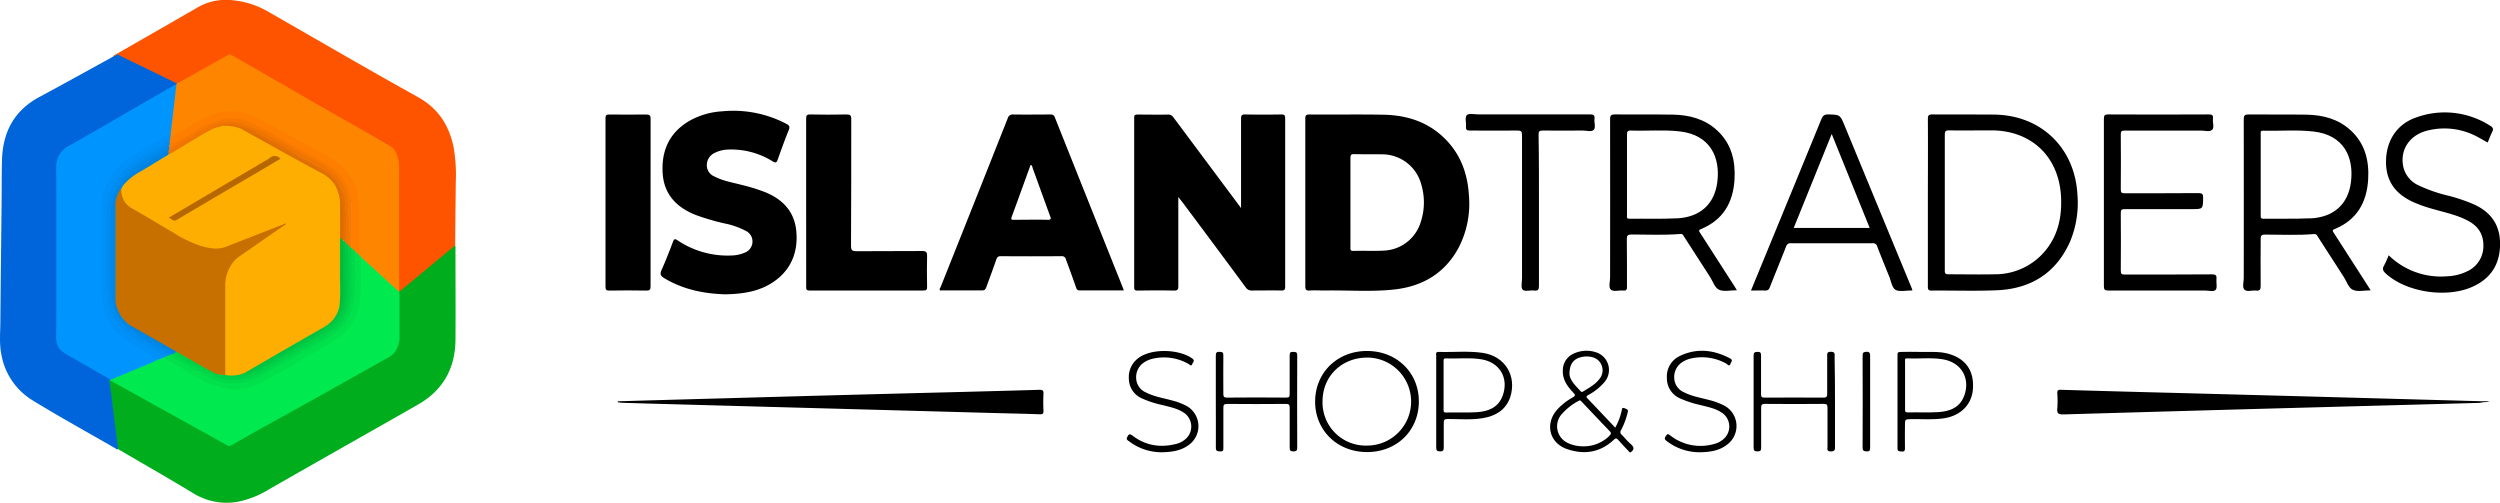 <svg id="Layer_1" data-name="Layer 1" xmlns="http://www.w3.org/2000/svg" viewBox="0 0 740 148.83"><defs><style>.cls-1{fill:#00ad1d;}.cls-2{fill:#0065da;}.cls-3{fill:#fe5400;}.cls-4{fill:#d9641f;}.cls-5{fill:#00e94e;}.cls-6{fill:#0094fe;}.cls-7{fill:#fe8500;}.cls-8{fill:#00e14b;}.cls-9{fill:#0090f8;}.cls-10{fill:#fe7f00;}.cls-11{fill:#008cf0;}.cls-12{fill:#00d949;}.cls-13{fill:#f77900;}.cls-14{fill:#00d246;}.cls-15{fill:#0087e7;}.cls-16{fill:#ef7500;}.cls-17{fill:#00ca44;}.cls-18{fill:#00d146;}.cls-19{fill:#c77000;}.cls-20{fill:#0084e2;}.cls-21{fill:#feae00;}.cls-22{fill:#0082df;}.cls-23{fill:#00c341;}.cls-24{fill:#e57000;}.cls-25{fill:#b76700;}.cls-26{fill:#df6d00;}.cls-27{fill:#00bc3d;}.cls-28{fill:#dd6c00;}</style></defs><path class="cls-1" d="M134.73,72.62a2.28,2.28,0,0,1,.09,1c0,9,.07,18,0,27.05-.09,8.41-3.72,14.88-11.09,19.08-14.64,8.35-29.32,16.62-43.94,25a28.32,28.32,0,0,1-9.25,3.74A18.78,18.78,0,0,1,57.2,146c-7.08-4.31-14.3-8.4-21.45-12.6a2.06,2.06,0,0,1-.79-.55c-.31-.21-.31-.54-.35-.86-.76-6.18-1.58-12.35-2.33-18.53a1.46,1.46,0,0,1,.06-1c.42-.27.74,0,1,.21q7.44,4.17,14.9,8.28c5.13,2.83,10.24,5.69,15.37,8.52l3.55,2a1.23,1.23,0,0,0,1.32,0l20-11.14c6.53-3.63,13-7.29,19.6-10.9,2.37-1.31,4.73-2.63,7.08-4a5.33,5.33,0,0,0,2.46-3.22,9.82,9.82,0,0,0,.43-3c0-4.24.06-8.48,0-12.72.13-.61.66-.89,1.07-1.23,4.9-4.09,9.83-8.13,14.71-12.24C134.07,72.83,134.33,72.56,134.73,72.62Z"/><path class="cls-2" d="M32.58,112.46c-.24.07-.17.27-.15.43q1.26,10,2.53,20c-.32.32-.54,0-.76-.15C26,128,17.59,123.39,9.47,118.4A19.89,19.89,0,0,1,.41,104.94c-.66-3.21-.33-6.46-.3-9.69C.2,83.53.35,71.81.47,60.08c.05-4.21,0-8.42.12-12.63C.8,39.17,4.13,32.74,11.65,28.71c7.08-3.79,14.09-7.7,21.13-11.56.28-.15.54-.33.82-.5s.68-.37,1-.64a1.11,1.11,0,0,1,.83.18c5.37,2.64,10.76,5.23,16.16,7.82.35.17.8.26.89.76a.51.51,0,0,1-.22.35L31,37.36c-3.5,2-7,4.07-10.5,6a6.53,6.53,0,0,0-3.65,6.23q.08,25,0,49.94a5.42,5.42,0,0,0,3.08,5.2c4,2.26,8,4.6,12,6.9.3.18.66.3.8.67C32.77,112.45,32.7,112.49,32.58,112.46Z"/><path class="cls-3" d="M52.4,24.73c-2.4-1.18-4.8-2.37-7.21-3.54l-9.62-4.66c-.33-.15-.62-.44-1-.37a.12.12,0,0,1-.05-.13c0-.05,0-.07,0-.07l19-10.89c1.68-1,3.38-1.9,5-2.9A16.81,16.81,0,0,1,68.91.08,25.75,25.75,0,0,1,79.7,3.64C94.37,12.05,109,20.56,123.76,28.77c5.93,3.3,9.08,8.2,10.46,14.57a46.63,46.63,0,0,1,.69,10.55q-.1,9.36-.18,18.73L118.16,86.38a.39.39,0,0,1-.18-.22,4.7,4.7,0,0,1-.09-1.4q0-17.54,0-35.07a8.68,8.68,0,0,0-1.35-5.12,6.59,6.59,0,0,0-2.43-1.86L84.68,25.83l-15.85-9.1a1.52,1.52,0,0,0-1.65,0c-4.6,2.57-9.18,5.17-13.8,7.7C53.07,24.6,52.8,24.87,52.4,24.73Z"/><path d="M348.78,58.31v1.77c0,8.21,0,16.42,0,24.63,0,1-.23,1.32-1.29,1.3-3.59-.08-7.18-.05-10.77,0-.79,0-1-.22-1-1q0-25.05,0-50.1c0-.77.18-1,1-1,3,0,6.07.07,9.1,0,.89,0,1.23.48,1.64,1l18.89,25.33,1,1.35V59.93c0-8.25,0-16.51,0-24.76,0-1.06.25-1.31,1.29-1.29,3.54.07,7.09.06,10.63,0,.93,0,1.14.25,1.14,1.15q0,24.92,0,49.82c0,.92-.24,1.16-1.15,1.14-2.89-.06-5.78,0-8.67,0a2,2,0,0,1-1.84-.91Q359.41,72.44,350,59.86C349.68,59.46,349.36,59.06,348.78,58.31Z"/><path d="M214.69,87.12c-6.19-.18-12.38-1.37-18-4.74-1.08-.64-1.45-1.19-.87-2.47,1.25-2.75,2.33-5.58,3.4-8.4.33-.85.59-.86,1.33-.38a26.55,26.55,0,0,0,16.14,4.49,10.28,10.28,0,0,0,3.66-.8,3.51,3.51,0,0,0,2.37-3,3.47,3.47,0,0,0-1.91-3.45,23,23,0,0,0-6.43-2.25,68.73,68.73,0,0,1-8.55-2.53c-5.71-2.29-9.38-6.19-9.7-12.58-.34-6.78,2.25-12.07,8.3-15.44a22.44,22.44,0,0,1,9.34-2.62,33.78,33.78,0,0,1,19,3.71c.83.44,1.12.8.72,1.79-1.17,2.88-2.23,5.81-3.27,8.75-.32.9-.57,1.11-1.5.57a23.24,23.24,0,0,0-13.3-3.5,9.6,9.6,0,0,0-3.9,1,4,4,0,0,0-2.3,3.71,3.56,3.56,0,0,0,2.26,3.26c2.41,1.28,5.09,1.72,7.7,2.4a55.37,55.37,0,0,1,7.33,2.25c5.22,2.15,8.67,5.75,9.2,11.58s-1.33,11-6.22,14.58C225.2,86.22,220.18,87,214.69,87.12Z"/><path d="M238.62,59.81c0-8.21,0-16.42,0-24.62,0-1,.18-1.34,1.26-1.31q5.32.12,10.63,0c1.14,0,1.46.22,1.46,1.42,0,12.49,0,25-.07,37.48,0,1.34.4,1.59,1.63,1.58,6.49-.06,13,0,19.45-.06,1.19,0,1.46.36,1.44,1.49-.08,3-.06,6.06,0,9.09,0,.84-.18,1.11-1.07,1.11q-16.86,0-33.72,0c-1,0-1-.41-1-1.15Q238.64,72.33,238.62,59.81Z"/><path d="M192.57,59.94c0,8.26,0,16.51,0,24.77,0,1-.22,1.32-1.28,1.3-3.64-.08-7.28-.06-10.92,0-.91,0-1.14-.23-1.14-1.14q0-24.91,0-49.82c0-.9.2-1.17,1.13-1.15,3.64,0,7.28.06,10.92,0,1,0,1.3.23,1.3,1.29C192.55,43.43,192.57,51.68,192.57,59.94Z"/><path d="M622.75,59.94c0-8.25,0-16.51,0-24.77,0-1.06.27-1.3,1.31-1.3q14.84.08,29.67,0c1,0,1.45.19,1.3,1.27s.5,2.67-.27,3.32-2.13.19-3.24.19c-7.51,0-15,0-22.53,0-1,0-1.25.18-1.24,1.19q.07,8.11,0,16.24c0,.93.26,1.14,1.16,1.13,7.28,0,14.55,0,21.83-.05,1.1,0,1.41.28,1.39,1.38-.07,3.36,0,3.36-3.41,3.36-6.58,0-13.16,0-19.74,0-1,0-1.24.2-1.23,1.2q.07,8.48,0,16.94c0,1,.21,1.23,1.2,1.23,8.59,0,17.17,0,25.76-.06,1.07,0,1.48.24,1.36,1.35s.32,2.57-.24,3.23-2.1.2-3.21.2c-9.51,0-19,0-28.55,0-1,0-1.32-.2-1.32-1.28C622.77,76.46,622.75,68.2,622.75,59.94Z"/><path d="M707.05,75.56a22.12,22.12,0,0,0,17.29,6.22,14.8,14.8,0,0,0,5.92-1.46,8.17,8.17,0,0,0,4.82-7.73c0-3.4-1.67-5.72-4.57-7.26-3.2-1.7-6.73-2.42-10.16-3.41a41.18,41.18,0,0,1-6.18-2.17c-5.54-2.59-8.1-6.62-7.9-12.46s3.31-10.57,8.85-12.5a24.86,24.86,0,0,1,22,2.45c.8.48,1,.94.59,1.77-.5,1-.91,2.12-1.35,3.18-1-.53-1.91-1.09-2.88-1.6a20.55,20.55,0,0,0-15.16-1.89c-5.3,1.4-8.07,5.9-6.89,10.91a8,8,0,0,0,4.47,5.26A44.7,44.7,0,0,0,725,58a51.65,51.65,0,0,1,7.25,2.48c5.15,2.33,7.87,6.23,7.77,12s-2.72,9.86-7.92,12.29c-7.73,3.62-19.85,1.78-25.93-3.83-.8-.74-1.09-1.35-.48-2.36A29.52,29.52,0,0,0,707.05,75.56Z"/><path d="M182.92,118.78q15.53-.45,31-.87,35.11-1,70.22-1.88c7.84-.21,15.67-.4,23.5-.65,1,0,1.28.19,1.23,1.19a49.84,49.84,0,0,0,0,5c0,.87-.21,1.09-1.08,1.06-4.05-.16-8.11-.23-12.17-.34l-103.5-2.83-8.4-.25c-.26-.18-.58,0-.85-.17A.21.21,0,0,1,182.92,118.78Z"/><path d="M734.11,119.25l-54.69,1.48q-34.35.94-68.68,1.94c-1.46,0-1.92-.3-1.78-1.77a30.31,30.31,0,0,0,0-4.47c-.05-.89.23-1.08,1.08-1.05q17.28.51,34.55.94l37.49,1L735,118.78a.2.2,0,0,1,.06.2c0,.07,0,.1,0,.1C734.69,119.21,734.37,119.07,734.11,119.25Z"/><path d="M455.53,62.41c0,7.37,0,14.74,0,22.11,0,1.09-.15,1.63-1.4,1.48s-2.71.38-3.37-.21-.24-2.27-.24-3.47q0-21.12,0-42.26c0-1.18-.29-1.44-1.44-1.42-4.66.07-9.33,0-14,0-.93,0-1.21-.25-1.14-1.15.1-1.16-.38-2.71.2-3.38s2.27-.25,3.46-.25c11,0,22,0,33,0,1.07,0,1.52.22,1.37,1.35s.46,2.54-.23,3.23-2.12.19-3.23.2c-4,0-7.93.05-11.89,0-1,0-1.21.29-1.2,1.24C455.55,47.39,455.53,54.9,455.53,62.41Z"/><path d="M359.88,118.79c0-4.48,0-9,0-13.43,0-.82.08-1.24,1.09-1.22s1.15.26,1.14,1.16c-.05,3.73,0,7.46,0,11.19,0,.83.1,1.2,1.1,1.2q8.73-.09,17.48,0c.92,0,1.06-.28,1.05-1.1,0-3.78,0-7.56,0-11.33,0-.82.13-1.14,1.05-1.11s1.2.15,1.19,1.13q-.06,13.58,0,27.14c0,.88-.16,1.19-1.12,1.2s-1.11-.35-1.11-1.19c0-3.87,0-7.74,0-11.61,0-.92-.12-1.28-1.17-1.26q-8.67.08-17.35,0c-.95,0-1.12.3-1.11,1.17,0,3.91,0,7.83,0,11.75,0,.76,0,1.2-1,1.13-.79-.06-1.24-.06-1.23-1.1C359.92,127.93,359.88,123.36,359.88,118.79Z"/><path d="M543.16,118.94c0,4.43,0,8.86,0,13.29,0,.93-.06,1.39-1.22,1.39-1.32,0-1-.77-1-1.44,0-3.83,0-7.65,0-11.47,0-.89-.19-1.17-1.13-1.16q-8.67.08-17.34,0c-1.06,0-1.18.37-1.17,1.27,0,3.87,0,7.75,0,11.62,0,.86-.15,1.18-1.11,1.18s-1.12-.35-1.12-1.21q0-13.56,0-27.14c0-1,.37-1.08,1.2-1.12s1,.32,1,1.12c0,3.77,0,7.55,0,11.33,0,.84.16,1.1,1,1.09,5.83,0,11.66-.05,17.49,0,1,0,1.09-.39,1.09-1.21,0-3.64,0-7.27,0-10.91,0-.79-.18-1.47,1.13-1.45s1.06.79,1.06,1.53Q543.17,112.29,543.16,118.94Z"/><path d="M503.09,133.87a15.88,15.88,0,0,1-9.61-3.22c-.46-.37-1-.67-.47-1.47s.67-.83,1.41-.27a14.48,14.48,0,0,0,13.21,2.43,6.2,6.2,0,0,0,2.44-1.3,4.9,4.9,0,0,0-.44-7.91c-1.94-1.29-4.21-1.69-6.41-2.26a30.47,30.47,0,0,1-5.82-1.9,6.45,6.45,0,0,1-4-6.08,6.68,6.68,0,0,1,3.81-6.51c5-2.41,10-1.88,14.87.7,1,.52.36,1,.15,1.6-.34.91-.81.25-1.17,0a14.71,14.71,0,0,0-10.39-1.6,7.46,7.46,0,0,0-2.34.89,5.22,5.22,0,0,0-2.76,4.84,4.74,4.74,0,0,0,2.88,4.29c2.33,1.22,4.93,1.62,7.44,2.3a20,20,0,0,1,4.44,1.63,6.85,6.85,0,0,1,.71,11.71C508.79,133.44,506.13,133.82,503.09,133.87Z"/><path d="M344,133.87a15.84,15.84,0,0,1-9.73-3.2c-.35-.27-1-.51-.65-1.19s.54-1.36,1.63-.52c3.91,3,8.35,3.64,13.09,2.39a6.33,6.33,0,0,0,2.34-1.19,4.92,4.92,0,0,0-.38-8.08c-1.91-1.24-4.13-1.64-6.28-2.2a29.4,29.4,0,0,1-6-1.95,6.42,6.42,0,0,1-3.88-5.85,7,7,0,0,1,3.4-6.48c3.95-2.49,11.59-2.19,15.37.51.9.65.2,1.12,0,1.64-.33.85-.77.16-1.07,0a14.62,14.62,0,0,0-10.39-1.62,7.48,7.48,0,0,0-2.47.94,5.2,5.2,0,0,0-2.68,4.75,4.73,4.73,0,0,0,2.83,4.31c2.34,1.23,4.94,1.63,7.44,2.31a20.13,20.13,0,0,1,4.58,1.68,6.85,6.85,0,0,1,.77,11.56C349.63,133.41,346.93,133.8,344,133.87Z"/><path d="M553.56,118.94c0,4.48,0,9,0,13.43,0,.78,0,1.3-1.06,1.24-.87-.05-1.17-.2-1.17-1.15q.06-13.59,0-27.16c0-.92.26-1.13,1.16-1.17s1.08.43,1.07,1.23C553.55,109.88,553.56,114.41,553.56,118.94Z"/><path class="cls-4" d="M34.51,16l0,.2a1.83,1.83,0,0,1-.93.49C33.72,16.17,34.19,16.16,34.51,16Z"/><path d="M736.9,118.78A3.86,3.86,0,0,1,735,119a1.93,1.93,0,0,1,0-.24Z"/><path class="cls-5" d="M118.12,86.26a.56.56,0,0,1,0,.12,3.85,3.85,0,0,1,.14,1.22c0,4,0,7.89,0,11.84a7.74,7.74,0,0,1-1.75,5.23,7.23,7.23,0,0,1-2.09,1.44q-10.7,6-21.41,12c-4.93,2.75-9.88,5.47-14.81,8.22q-4.89,2.72-9.77,5.48a1,1,0,0,1-1.19,0c-5.57-3.11-11.16-6.18-16.74-9.28l-18-10a.71.71,0,0,0,.15-.08,1.48,1.48,0,0,1,.86-.57c3.89-1.61,7.76-3.26,11.64-4.87a13.56,13.56,0,0,1,1.6-.73,4.08,4.08,0,0,1,1.33-.3c1.66.76,3.2,1.75,4.8,2.61,3,1.58,5.81,3.36,8.86,4.76a17.27,17.27,0,0,0,16.66-.85c6.44-3.68,12.89-7.33,19.26-11.13a18.33,18.33,0,0,0,6-5.26,15.49,15.49,0,0,0,2.49-7.1,101,101,0,0,0,.37-11.54c0-.43-.11-.89.25-1.25.34-.15.55.09.77.28,1.42,1.22,2.76,2.53,4.15,3.79,1.94,1.75,3.81,3.56,5.78,5.28A2.69,2.69,0,0,1,118.12,86.26Z"/><path class="cls-6" d="M46.89,106.39c-2.94,1.45-6,2.58-9,3.88-1.69.73-3.41,1.41-5.12,2.11L20.05,105.1c-1.57-.9-3-1.91-3.31-3.86a7.27,7.27,0,0,1-.07-1.14c0-16.88,0-33.75,0-50.62a6.7,6.7,0,0,1,3.79-6.32c7.13-4,14.2-8.18,21.3-12.27l9.62-5.55c.28-.16.58-.27.87-.41A1.31,1.31,0,0,1,52.4,26C52,30,51.45,34,51,38a4.38,4.38,0,0,1-.2.94,2,2,0,0,1-1,1.25c-3.34,2-6.72,3.91-10,6a23.05,23.05,0,0,0-5.58,4.7,16.83,16.83,0,0,0-3.68,9.75c-.42,5.43-.11,10.88-.18,16.32,0,3-.05,6,0,9a25,25,0,0,0,.81,6,15,15,0,0,0,6.32,8.45c2.43,1.7,5.09,3,7.68,4.51.41.23.83.45,1.22.71S47,106,46.89,106.39Z"/><path class="cls-7" d="M50.58,39.07l1.65-14.14.17-.2q7.43-4.15,14.84-8.31a1.37,1.37,0,0,1,1.54,0q10.41,6,20.84,12c5,2.9,10.1,5.76,15.14,8.65q5.33,3,10.62,6.11c1.64,1,2.21,2.59,2.57,4.32a20,20,0,0,1,.18,4q0,17.4,0,34.81c-2.32-1.93-4.46-4.05-6.7-6.08l-4.42-4c-.44-.2-.89-.41-1-1,.07-4.77.09-9.54,0-14.31a17.24,17.24,0,0,0-1.46-6.69,15.31,15.31,0,0,0-6.22-6.81c-3.78-2.34-7.74-4.36-11.62-6.53C83,38.78,79.3,36.62,75.44,34.78A16.39,16.39,0,0,0,69,33.11a17.73,17.73,0,0,0-9.42,2.56c-2.68,1.48-5.25,3.15-7.93,4.64-.39.22-.76.59-1.29.31C50,40,50.6,39.6,50.58,39.07Z"/><path d="M434.8,57.83c-.35-5.76-2.05-11.07-5.91-15.5-5.08-5.82-11.74-8.21-19.25-8.37-7.32-.15-14.64,0-22-.07-1.09,0-1.28.3-1.27,1.31,0,8.21,0,16.41,0,24.62s0,16.6,0,24.9c0,1.07.28,1.34,1.31,1.27,1.48-.09,3,0,4.47,0,6.85-.13,13.73.45,20.55-.3,8.37-.92,15-4.8,19.07-12.41A28.24,28.24,0,0,0,434.8,57.83Zm-14.26,7.89a11.92,11.92,0,0,1-10.88,8.46c-3,.16-6.06,0-9.09.09-1,0-.84-.58-.84-1.17V59.8c0-4.33,0-8.67,0-13,0-.88.18-1.21,1.14-1.18,2.71.08,5.41,0,8.12.06a12,12,0,0,1,11.73,9A18.49,18.49,0,0,1,420.54,65.72Z"/><path d="M332.4,85.25Q322.31,60,312.23,34.74a1.18,1.18,0,0,0-1.34-.85c-3.63,0-7.28.06-10.91,0a1.53,1.53,0,0,0-1.71,1.17q-9.9,25-19.84,49.9c-.12.29-.47.6-.17,1,4.14,0,8.3,0,12.45,0,.77,0,1-.32,1.25-1,1-2.71,2-5.41,2.94-8.13.24-.67.49-1,1.34-1q9,.07,17.92,0a1.22,1.22,0,0,1,1.37,1c1,2.72,2,5.42,2.94,8.13.18.5.27,1,1.08,1,4.33,0,8.66,0,13.09,0C332.54,85.67,332.48,85.46,332.4,85.25ZM310,65.06c-3.26-.08-6.52,0-9.77,0-.63,0-1.11.06-.77-.87,1.89-5.12,3.74-10.25,5.6-15.39.55.19.51.7.64,1.06,1.71,4.65,3.38,9.33,5.09,14C311.15,64.69,311.22,65.08,310,65.06Z"/><path d="M614.91,57.5c-.79-13.81-10.84-23.45-24.68-23.58-6.07-.06-12.13,0-18.2-.05-1.08,0-1.38.25-1.38,1.37.06,8.21,0,16.42,0,24.63s0,16.61,0,24.91c0,.81.06,1.23,1.08,1.23,6.44-.06,12.89.18,19.31-.09,10-.42,17.49-5,21.67-14.34A29.69,29.69,0,0,0,614.91,57.5Zm-11.1,18.43a19.29,19.29,0,0,1-13.46,5.26c-4.52.1-9.05,0-13.57,0-.95,0-1.13-.28-1.12-1.16,0-6.72,0-13.43,0-20.15s0-13.33,0-20c0-1,.25-1.31,1.29-1.29,4.15.07,8.3,0,12.45,0,11.84,0,20,7.69,20.66,19.54C610.42,64.94,608.85,71.09,603.81,75.93Z"/><path d="M513.33,84.62,503.28,69c-.31-.48-.67-.83.22-1.2C510,65.13,513,60,513.41,53.21c.34-5.56-.87-10.69-5.16-14.63-3.7-3.4-8.26-4.57-13.13-4.65-5.69-.09-11.38,0-17.07-.06-1.13,0-1.46.23-1.46,1.43.05,15.62,0,31.24,0,46.86,0,1.24-.55,2.94.25,3.6s2.4.12,3.64.24c1,.09,1.12-.33,1.11-1.18,0-4.66,0-9.32-.05-14,0-1.22.35-1.4,1.46-1.41,4.8,0,9.61.25,14.4-.16.72-.06.86.45,1.12.85,2.55,3.95,5.07,7.91,7.64,11.85.88,1.35,1.39,3.3,2.79,3.86s3.3.11,5.17.1Zm-17-20c-4.65.24-9.32.06-14,.13-1,0-.74-.59-.74-1.1q0-6,0-12c0-3.92,0-7.83,0-11.75,0-.91.12-1.29,1.17-1.26,4.8.17,9.61-.29,14.39.25,9.09,1,12.15,7.7,11.16,15.11C507.44,60.5,503.17,64.3,496.34,64.64Z"/><path d="M700.89,84.62,690.85,69c-.31-.48-.68-.84.21-1.2,6.51-2.67,9.49-7.82,9.91-14.58.35-5.57-.87-10.69-5.16-14.63-3.69-3.4-8.26-4.57-13.13-4.65-5.69-.09-11.38,0-17.06-.06-1.14,0-1.47.23-1.47,1.43.05,15.67,0,31.33,0,47,0,1.2-.53,2.78.25,3.47s2.22.09,3.37.23,1.41-.35,1.39-1.46c-.06-4.57,0-9.14,0-13.71,0-1,.13-1.4,1.31-1.4,4.84,0,9.69.25,14.54-.16.71-.06.85.45,1.11.85,2.55,3.95,5.08,7.91,7.64,11.85.88,1.35,1.39,3.3,2.8,3.86s3.29.11,5.16.1C701.38,85.39,701.14,85,700.89,84.62Zm-17.09-20c-4.6.21-9.22.06-13.84.12-.91,0-.79-.5-.79-1.06q0-6,0-12c0-4,0-8,0-12,0-.47-.19-1,.68-1,5,.14,10-.33,14.95.25,8.9,1,12,7.5,11.09,14.91C695.09,60.46,690.73,64.34,683.8,64.65Z"/><path d="M565.64,84.74Q555.83,61,546,37.18c-1.36-3.27-1.36-3.21-4.87-3.31-1.16,0-1.57.4-2,1.39Q531,55.14,522.81,75c-1.5,3.64-3,7.29-4.52,11,1.5,0,2.85-.06,4.2,0,.82,0,1.12-.28,1.39-1,1.58-4,3.22-8,4.79-12a1.37,1.37,0,0,1,1.53-1q12,0,24.06,0a1.27,1.27,0,0,1,1.41,1c1.14,2.95,2.33,5.88,3.52,8.8.58,1.42.84,3.39,1.91,4s3.07.18,4.65.19a1.91,1.91,0,0,0,.34-.08C565.94,85.5,565.8,85.12,565.64,84.74Zm-34.7-17.27,11.25-27.81,11.24,27.81Z"/><path d="M482.58,131.33c-.92-.78-1.66-1.76-2.52-2.61a1,1,0,0,1-.2-1.45,22.37,22.37,0,0,0,1.94-5.21c.25-.91-.3-.94-.88-1.2-.88-.38-.82.31-.91.73a18.67,18.67,0,0,1-1.9,5c-2.77-2.92-5.48-5.81-8.22-8.66-.51-.54-.24-.71.23-1A16.34,16.34,0,0,0,475,113a5.48,5.48,0,0,0-2.49-8.69,8.93,8.93,0,0,0-6.55.29,5.38,5.38,0,0,0-3.36,5c-.14,2.76,1.36,4.77,3.1,6.63.59.63.69.91-.16,1.39a18.69,18.69,0,0,0-4.51,3.51c-3.79,4.13-2.53,9.92,2.74,11.77,5.07,1.77,9.84,1.09,13.89-2.7.61-.57.87-.51,1.37.06,1.13,1.29,2.33,2.52,3.46,3.72C483.92,133.11,483.72,132.29,482.58,131.33Zm-18-20.76c0-2.57,1-4.07,2.92-4.71a6.75,6.75,0,0,1,3.59-.19,4,4,0,0,1,2.44,6.38c-1.26,1.74-3.15,2.73-4.93,3.83-.21.13-.46.21-.64,0C466.36,114.18,464.63,112.56,464.55,110.57Zm11.87,18.37a10.8,10.8,0,0,1-7.92,3.17,10.53,10.53,0,0,1-4.59-1.05,5.43,5.43,0,0,1-1.89-8.21,17.8,17.8,0,0,1,5.18-4.18c.44-.28.65-.08.93.21,2.78,2.94,5.56,5.89,8.37,8.8C477,128.21,476.82,128.51,476.42,128.94Z"/><path d="M404.63,103.89c-8.76,0-15.31,6.37-15.35,14.92s6.54,15,15.36,15,15.29-6.34,15.34-14.91S413.46,103.89,404.63,103.89Zm-.05,28a12.77,12.77,0,0,1-13.11-13.05c0-7.49,5.67-13,13.28-13a13,13,0,1,1-.17,26.05Z"/><path d="M438.94,104.46c-4.35-.65-8.75-.15-13.12-.3-1,0-.7.66-.7,1.15,0,4.52,0,9,0,13.56s0,9,0,13.57c0,.91.24,1.14,1.15,1.17s1.09-.41,1.08-1.22c0-2.37,0-4.75,0-7.13,0-1,.19-1.23,1.19-1.24,3.49,0,7,.34,10.47-.27,3.71-.64,6.67-2.37,8-6.14C449.06,111.31,445.53,105.46,438.94,104.46Zm5.84,12.7c-1.31,3.53-4.3,4.63-7.65,4.85-3,.2-6.06,0-9.09.1-.83,0-.74-.44-.74-1,0-2.38,0-4.75,0-7.13s0-4.67,0-7c0-.47-.09-.93.67-.89,3.53.14,7.09-.31,10.61.28C444,107.3,446.68,112,444.78,117.16Z"/><path d="M576.46,104.64c-2.72-.69-5.47-.39-7.85-.47s-4.09,0-6,0c-.73,0-1,.18-.95.93q0,13.78,0,27.55c0,1.06.55.91,1.21,1s1.05-.14,1-1c-.06-2.24,0-4.48,0-6.71,0-1.86,0-1.83,1.78-1.87,3.31-.07,6.62.26,9.91-.28,5-.82,8.24-4.23,8.45-8.94C584.29,109.49,581.65,106,576.46,104.64Zm5,12.35c-1.28,3.67-4.35,4.81-7.82,5-3,.19-6,0-8.95.09-.77,0-.8-.34-.79-.92,0-2.38,0-4.76,0-7.14s0-4.66,0-7c0-.42-.2-1,.61-.93,3.54.14,7.1-.31,10.62.27C580.49,107.27,583.24,111.86,581.47,117Z"/><path class="cls-8" d="M106.12,75.29l.88.88c-.29.26-.18.61-.18.92,0,2.35.09,4.71,0,7.06a42.1,42.1,0,0,1-.64,6.71,15,15,0,0,1-6.71,9.62c-3.32,2.22-6.86,4.07-10.3,6.1s-6.81,3.92-10.22,5.88a18.47,18.47,0,0,1-11.09,2.77,22.35,22.35,0,0,1-8.52-2.9c-2.84-1.54-5.64-3.15-8.45-4.73L48.1,106c0-.34.3-.4.52-.52.59-.14,1.07-.61,1.72-.56a115.42,115.42,0,0,0,12.79,7c4.87,2.18,9.66,1.67,14.26-.89,6.28-3.48,12.5-7.09,18.68-10.75a18.68,18.68,0,0,0,5.77-4.74,15,15,0,0,0,2.78-8c.3-3.9.18-7.82.2-11.73,0-.44-.16-1,.48-1.19A.86.86,0,0,1,106.12,75.29Z"/><path class="cls-9" d="M48.66,105.69l-.56.35-1.21.35a15,15,0,0,0-3.5-2.16,55,55,0,0,1-7.45-4.66,15,15,0,0,1-5.49-9.73,44.71,44.71,0,0,1-.36-6.23c0-7,0-14,0-21a21.19,21.19,0,0,1,1.47-7.81,16.71,16.71,0,0,1,5.54-7C40.77,45,44.87,43,48.7,40.52c.66-.42,1.59-.54,1.88-1.45l-.12,1.58c.28.41.11.76-.13,1.11-2.52,1.57-5.11,3-7.63,4.61a33.93,33.93,0,0,0-6,4.5,16,16,0,0,0-4.6,9.41,44.31,44.31,0,0,0-.34,5.63c-.07,5.77-.08,11.54,0,17.31a30.62,30.62,0,0,0,.65,7,14.1,14.1,0,0,0,3.33,6.23c2.52,2.75,5.73,4.49,8.91,6.27,1.13.63,2.28,1.24,3.39,1.91C48.42,104.86,49,105,48.66,105.69Z"/><path class="cls-10" d="M50.23,41.71l.23-1.06c2.21-1.08,4.27-2.44,6.39-3.69a32.33,32.33,0,0,1,7.28-3.5,14.87,14.87,0,0,1,8.49,0,43.21,43.21,0,0,1,8.57,4.09c2.88,1.59,5.76,3.17,8.63,4.77,3.18,1.77,6.46,3.37,9.47,5.42A14.75,14.75,0,0,1,106,58.35a32.66,32.66,0,0,1,.33,4.63c0,3.8,0,7.6,0,11.39,0,.31.12.66-.16.92l-.7-.53a4,4,0,0,1-1.23-1,1.19,1.19,0,0,1-.19-.35,5.09,5.09,0,0,1-.07-1.23c0-3.51.07-7,0-10.52a14.93,14.93,0,0,0-3.12-9.38A19.56,19.56,0,0,0,95,47.84c-5.78-3.3-11.63-6.47-17.45-9.7a33.91,33.91,0,0,0-4.33-2,13.75,13.75,0,0,0-11.29.69c-3.56,1.73-6.86,3.9-10.28,5.88-.3.18-.6.36-.92.52s-.62,0-.69-.37A1.48,1.48,0,0,1,50.23,41.71Z"/><path class="cls-11" d="M50.23,41.71v1.17a1.32,1.32,0,0,1-.15.39,18.56,18.56,0,0,1-2.83,1.8,70.81,70.81,0,0,0-8.06,5.24A15.25,15.25,0,0,0,33.33,61c-.23,2.19-.29,4.4-.32,6.6-.07,4.61-.06,9.24,0,13.86,0,2.11.09,4.22.32,6.33a13.78,13.78,0,0,0,5.53,9.86,75.48,75.48,0,0,0,8.5,5.2c.82.47,1.67.89,2.46,1.39.27.17.58.3.65.67a.16.16,0,0,1-.21.13l-1.6.65c0-.66-.56-.76-1-1-2.7-1.55-5.48-3-8.08-4.67a18.47,18.47,0,0,1-5.73-5.64,13.22,13.22,0,0,1-2-5.85c-.71-7.87-.3-15.76-.32-23.64a23.71,23.71,0,0,1,.85-7.29,16.16,16.16,0,0,1,3.32-6.05c2.63-2.94,6-4.88,9.32-6.88l4.14-2.49A2.88,2.88,0,0,1,50.23,41.71Z"/><path class="cls-12" d="M50.26,105l.16-.07a.86.86,0,0,1,1-.37c2.94,1.63,5.84,3.31,8.8,4.9a20.37,20.37,0,0,0,8.74,2.82A13.77,13.77,0,0,0,75,111.09a80.89,80.89,0,0,0,8.45-4.57c3.84-2.19,7.66-4.38,11.46-6.63a26.09,26.09,0,0,0,4.53-3.2,12.92,12.92,0,0,0,4-7.32,32.88,32.88,0,0,0,.34-5.69c0-3,0-6,0-9,0-.38-.24-1,.56-1a4.39,4.39,0,0,1,1.09,1.06c-.54.1-.36.54-.36.85,0,2.68.07,5.36,0,8a34.27,34.27,0,0,1-.62,6.84A14,14,0,0,1,98.48,99c-3.21,2.18-6.64,4-10,5.95-2.83,1.66-5.7,3.26-8.54,4.91s-5.7,3.17-9,3.57A15.32,15.32,0,0,1,62.68,112c-4-1.84-7.83-4.16-11.72-6.29A2.1,2.1,0,0,1,50.26,105Z"/><path class="cls-13" d="M50.07,43.13l.15-.25c.08.57.35.19.52.09,2.4-1.42,4.79-2.86,7.2-4.25a29.21,29.21,0,0,1,7.18-3.3,13.47,13.47,0,0,1,9,.84c4.32,1.86,8.31,4.36,12.42,6.64,3.16,1.74,6.33,3.48,9.46,5.27,2.8,1.6,5.25,3.57,6.63,6.6a16.62,16.62,0,0,1,1.5,6.64c.06,4,0,8.07,0,12.1-.3.14-.45-.11-.64-.24a1.7,1.7,0,0,1-.38-.51.84.84,0,0,1-.07-.26c-.06-2.74,0-5.48,0-8.21a26.22,26.22,0,0,0-.55-6.38,12.64,12.64,0,0,0-5.17-7.52c-2.46-1.63-5-3-7.61-4.45-3-1.71-6-3.41-9.1-5a61.83,61.83,0,0,0-6.22-3.32,20.5,20.5,0,0,0-5.53-1.44,11.15,11.15,0,0,0-4.74.83,29.7,29.7,0,0,0-5.85,2.88c-2.44,1.53-5,2.85-7.43,4.42-.26.17-.58.35-.87,0A1.15,1.15,0,0,1,50.07,43.13Z"/><path class="cls-14" d="M103.65,73.12l.52.39.16.19c-.52.13-.33.56-.33.88,0,3.15,0,6.29,0,9.44a22.7,22.7,0,0,1-.93,7.6,12.85,12.85,0,0,1-4.73,6.3c-3.56,2.55-7.45,4.56-11.22,6.76-3.09,1.8-6.18,3.6-9.31,5.34a19.43,19.43,0,0,1-7,2.43A14.75,14.75,0,0,1,63,111.09,121.75,121.75,0,0,1,51.71,105a2.07,2.07,0,0,1-.39-.34l0-.13a1.47,1.47,0,0,1,1.13-.51c2.2,1.06,4.25,2.37,6.37,3.56,1.79,1,3.59,2,5.35,3,.3.44.78.5,1.23.64,4.22,1.28,8.16.38,11.87-1.72,5.76-3.25,11.51-6.53,17.19-9.91a20.58,20.58,0,0,0,6.11-4.86,13.45,13.45,0,0,0,2.62-7.27c.36-4.38.09-8.76.18-13.14C103.41,74,103.28,73.48,103.65,73.12Z"/><path class="cls-15" d="M50.07,43.13l0,1.23a.48.48,0,0,1-.16.34q-4.64,2.59-9,5.6a15.61,15.61,0,0,0-3.77,3.53,3.28,3.28,0,0,0-.61,1.26,3.19,3.19,0,0,1-.54,1,8.18,8.18,0,0,0-1.48,5.35c-.06,9-.05,17.93,0,26.9a8.67,8.67,0,0,0,3,6.56c.41.38.83.75,1.21,1.16a6.45,6.45,0,0,0,2.17,1.88c2.44,1.67,5.07,3,7.65,4.49.81.46,1.64.9,2.43,1.4.27.17.69.31.45.78l0,.07-.9.3A32.72,32.72,0,0,0,46,102.38a61.15,61.15,0,0,1-7.54-4.69,13.71,13.71,0,0,1-5.39-9.89c-.64-7.19-.35-14.4-.3-21.59a29.45,29.45,0,0,1,.63-7.42,15.48,15.48,0,0,1,3.4-6.58c2.57-2.87,5.91-4.69,9.13-6.67C47.32,44.71,48.7,43.93,50.07,43.13Z"/><path class="cls-16" d="M49.9,44.54l.15-.18c.6,0,.94-.46,1.37-.73,2.21-1.38,4.54-2.57,6.73-4A31.76,31.76,0,0,1,64,36.76a12.27,12.27,0,0,1,8.59,0A39.06,39.06,0,0,1,79.47,40c1.44.84,3,1.54,4.41,2.33,1.66.91,3.29,1.87,4.93,2.8s3,1.71,4.61,2.52,3.09,2,4.63,3c2.54,1.67,3.72,4.2,4.57,6.92a12.45,12.45,0,0,1,.52,4.31c-.06,1.13.17,2.27.15,3.42,0,2.44,0,4.88,0,7.33-.43.1-.59-.27-.84-.49a1.19,1.19,0,0,1-.23-.48c-.1-2.36,0-4.71,0-7.07a23.77,23.77,0,0,0-.77-7.33,10.46,10.46,0,0,0-3.25-5.15,58.78,58.78,0,0,0-8.77-5.39q-3.6-2-7.14-4c-1.3-.75-2.64-1.43-4-2.13a34.84,34.84,0,0,0-5-2.47,13,13,0,0,0-6.64-.94,1.93,1.93,0,0,0-.74.26,21.88,21.88,0,0,1-2.27.66,24.78,24.78,0,0,0-3.81,2c-3,1.79-6,3.65-9.08,5.4-.29.17-.6.54-1,.15A1.15,1.15,0,0,1,49.9,44.54Z"/><path class="cls-17" d="M102.59,72.11l.69.54,0,.16c0,5.06.26,10.12-.16,15.17a12.93,12.93,0,0,1-6.31,10.19c-3.74,2.4-7.64,4.52-11.48,6.75q-4,2.33-8,4.61a15.5,15.5,0,0,1-9.47,2.21c-.61-.07-1.36,0-1.72-.76a.77.77,0,0,1,.54-.2,10.92,10.92,0,0,0,6.1-.83,11.27,11.27,0,0,0,4.34-1.63c3.55-2.07,7.15-4.06,10.69-6.15,2.73-1.61,5.58-3,8.19-4.85a16.59,16.59,0,0,0,4.4-4.4,8.48,8.48,0,0,0,1.25-3.27,37.14,37.14,0,0,0,.5-6.66q0-4.9,0-9.8C102.18,72.81,102,72.28,102.59,72.11Z"/><path class="cls-18" d="M66.16,111a11.59,11.59,0,0,0,8.64-.57A108.14,108.14,0,0,0,85,104.83c2.5-1.43,5-2.86,7.49-4.27a33.75,33.75,0,0,0,6.81-4.65,11.32,11.32,0,0,0,3.42-6.79c.72-5.06.2-10.16.36-15.24,0-.36-.16-.77.2-1.07l.34.31c0,3.8,0,7.6,0,11.4a21.74,21.74,0,0,1-1,6.92A13.61,13.61,0,0,1,97,98.36c-3.44,2.3-7.09,4.24-10.65,6.34-3.2,1.9-6.45,3.73-9.72,5.5A15.12,15.12,0,0,1,68,112.06a14.82,14.82,0,0,1-3.41-.79c-.29-.09-.55-.24-.56-.6A2.27,2.27,0,0,1,66.16,111Z"/><path class="cls-19" d="M66.16,111,64,110.67c-3.87-1.94-7.53-4.25-11.32-6.33l-.4-.19a5.18,5.18,0,0,1-2.21-1c-3.34-1.91-6.7-3.78-10-5.71a5.38,5.38,0,0,1-1.48-1.07,10.79,10.79,0,0,1-4.13-5.73,9.56,9.56,0,0,1-.26-2.26c0-9,0-18,0-26.93a8.37,8.37,0,0,1,1.27-5.12,5.74,5.74,0,0,1,.41-.45c.37.28.25.69.29,1.06a5.22,5.22,0,0,0,2.44,4.2C44.35,64.49,50,68,55.9,71.11a17.9,17.9,0,0,0,7.85,2.18,8.83,8.83,0,0,0,3.62-.71c5.43-2.11,10.86-4.25,16.3-6.34.37-.14.91-.51,1.12-.12s-.4.67-.73.9c-4,2.84-8.06,5.75-12.2,8.45A10.43,10.43,0,0,0,67,84.71c-.06,8.31,0,16.62,0,24.92,0,.46.12,1-.26,1.35Z"/><path class="cls-20" d="M38.59,96.33l13.73,7.82-1,.45c0-.38-.31-.45-.56-.6-3.42-2-7-3.76-10.29-6C39.78,97.49,38.94,97.17,38.59,96.33Z"/><path class="cls-21" d="M66.67,111c0-8.8,0-17.6,0-26.4A11.1,11.1,0,0,1,69.54,77a9.19,9.19,0,0,1,1.57-1.27q6.66-4.64,13.32-9.24a.69.69,0,0,0,.28-.41L81,67.52Q74,70.26,67,73c-2.52,1-5,.52-7.5-.19a37,37,0,0,1-8.39-4.07c-4-2.34-7.92-4.72-11.93-7a6.13,6.13,0,0,1-3.26-5.89l.43-.82a7.19,7.19,0,0,1,2.73-2.9c3.34-2.19,6.83-4.12,10.24-6.19a.7.7,0,0,1,.58-.16C52.63,44.28,55.26,42.56,58,41a45.65,45.65,0,0,1,5.38-3c.79-.33,1.65-.39,2.45-.68a1.82,1.82,0,0,1,.86-.18c.29,0,.59,0,.88,0a9,9,0,0,1,3.88.84c3,1.6,6,3.33,9,5,4.78,2.61,9.51,5.31,14.31,7.89,1.88,1,3.72,2,4.71,4.08.37.77.64,1.58.94,2.38a15.63,15.63,0,0,1,.46,4.36c0,2.91,0,5.83,0,8.74,0,6.17,0,12.34,0,18.52a4.14,4.14,0,0,1-.16,1.48A9.33,9.33,0,0,1,96.06,97q-11,6.28-22,12.69c-.37.21-.78.23-1.14.43A9.83,9.83,0,0,1,66.67,111Z"/><path class="cls-22" d="M49.87,45.77c-2.68,1.61-5.34,3.26-8,4.84A18.28,18.28,0,0,0,36.32,55a3.77,3.77,0,0,1,1.28-2.14,23.28,23.28,0,0,1,4-3.35c2.33-1.58,4.77-3,7.15-4.48a10.19,10.19,0,0,1,1.11-.51Z"/><path class="cls-23" d="M72.89,110.12,81.67,105q7.23-4.17,14.46-8.31a9.15,9.15,0,0,0,4.35-6,17.7,17.7,0,0,0,.74-5.55c.07-4.1,0-8.21,0-12.32a5.22,5.22,0,0,1,.08-1.31.72.72,0,0,1,.15-.27c.51-.15.72.2.91.57l.21.32c-.32.28-.19.66-.19,1,0,3.82,0,7.65,0,11.47a25.6,25.6,0,0,1-.53,5.46,9.69,9.69,0,0,1-2.35,4.53,29.43,29.43,0,0,1-7.35,5.37c-1.72,1-3.45,1.91-5.12,3-1.25.8-2.6,1.43-3.88,2.17-1.48.86-2.94,1.75-4.42,2.62a26.1,26.1,0,0,1-4.88,2.35A3.82,3.82,0,0,1,72.89,110.12Z"/><path class="cls-24" d="M102.38,71.79l-.68-.59a.7.7,0,0,1-.23-.56c0-2.11,0-4.23,0-6.35,0-3.54-.11-7.08-2.38-10.1A13.93,13.93,0,0,0,95,50.67c-3.9-2.3-7.9-4.43-11.86-6.61-2-1.08-3.88-2.23-5.85-3.27a31.79,31.79,0,0,0-5.83-2.62,12.23,12.23,0,0,0-3.9-.89,1.12,1.12,0,0,0-.88,0l-.88,0a4.43,4.43,0,0,1,2.86-.5A16.8,16.8,0,0,1,73.53,38c2.08.77,3.87,2,5.83,3s4,2.11,5.9,3.22,3.68,2.11,5.55,3.11,3.85,2.18,5.72,3.36a11.39,11.39,0,0,1,4.2,4.45,15,15,0,0,1,1.62,6.34C102.52,64.86,102.39,68.33,102.38,71.79Z"/><path class="cls-25" d="M49.94,64.43l16.19-9.54q6.08-3.57,12.15-7.17a11.35,11.35,0,0,0,1.51-.9A2.14,2.14,0,0,1,83,47c-1.94,1.15-3.89,2.32-5.85,3.47L64.69,57.77l-12.37,7.3a1,1,0,0,1-1.28,0A8.09,8.09,0,0,0,49.94,64.43Z"/><path class="cls-26" d="M71.47,38.17a6.68,6.68,0,0,1,3.14,1c1.38.63,2.72,1.36,4,2.09s2.82,1.63,4.24,2.42,2.57,1.39,3.84,2.1c1.48.81,2.93,1.7,4.44,2.45s2.71,1.47,4,2.28c2.83,1.77,5.16,4,6,7.41a18.79,18.79,0,0,1,.55,4.68c-.06,2.86,0,5.73,0,8.6l-.17,0c-.24-.05-.32-.23-.35-.45a79.13,79.13,0,0,0-.21-9,20,20,0,0,0-.5-4.09c-.06-.24-.12-.46-.36-.57-.71-2.81-2.54-4.57-5.07-5.92-6.93-3.7-13.78-7.56-20.66-11.36Z"/><path class="cls-27" d="M101.33,70.89l.2.29c0,4.78,0,9.57,0,14.35a16.59,16.59,0,0,1-.57,4.32c-.08.3-.1.66-.45.82.33-3.65.09-7.32.14-11,0-3.11,0-6.22,0-9.33C101.1,70.25,101.15,70.66,101.33,70.89Z"/><path class="cls-28" d="M101.33,70.89l-.68-.53c0-3.39,0-6.79,0-10.18a9.82,9.82,0,0,0-.52-3.09c.57-.17.45.31.52.57a17.6,17.6,0,0,1,.68,4.72c0,2.46.32,4.92.21,7.39A6,6,0,0,1,101.33,70.89Z"/><path class="cls-16" d="M66.69,37.28a.63.63,0,0,1,.88,0Z"/></svg>